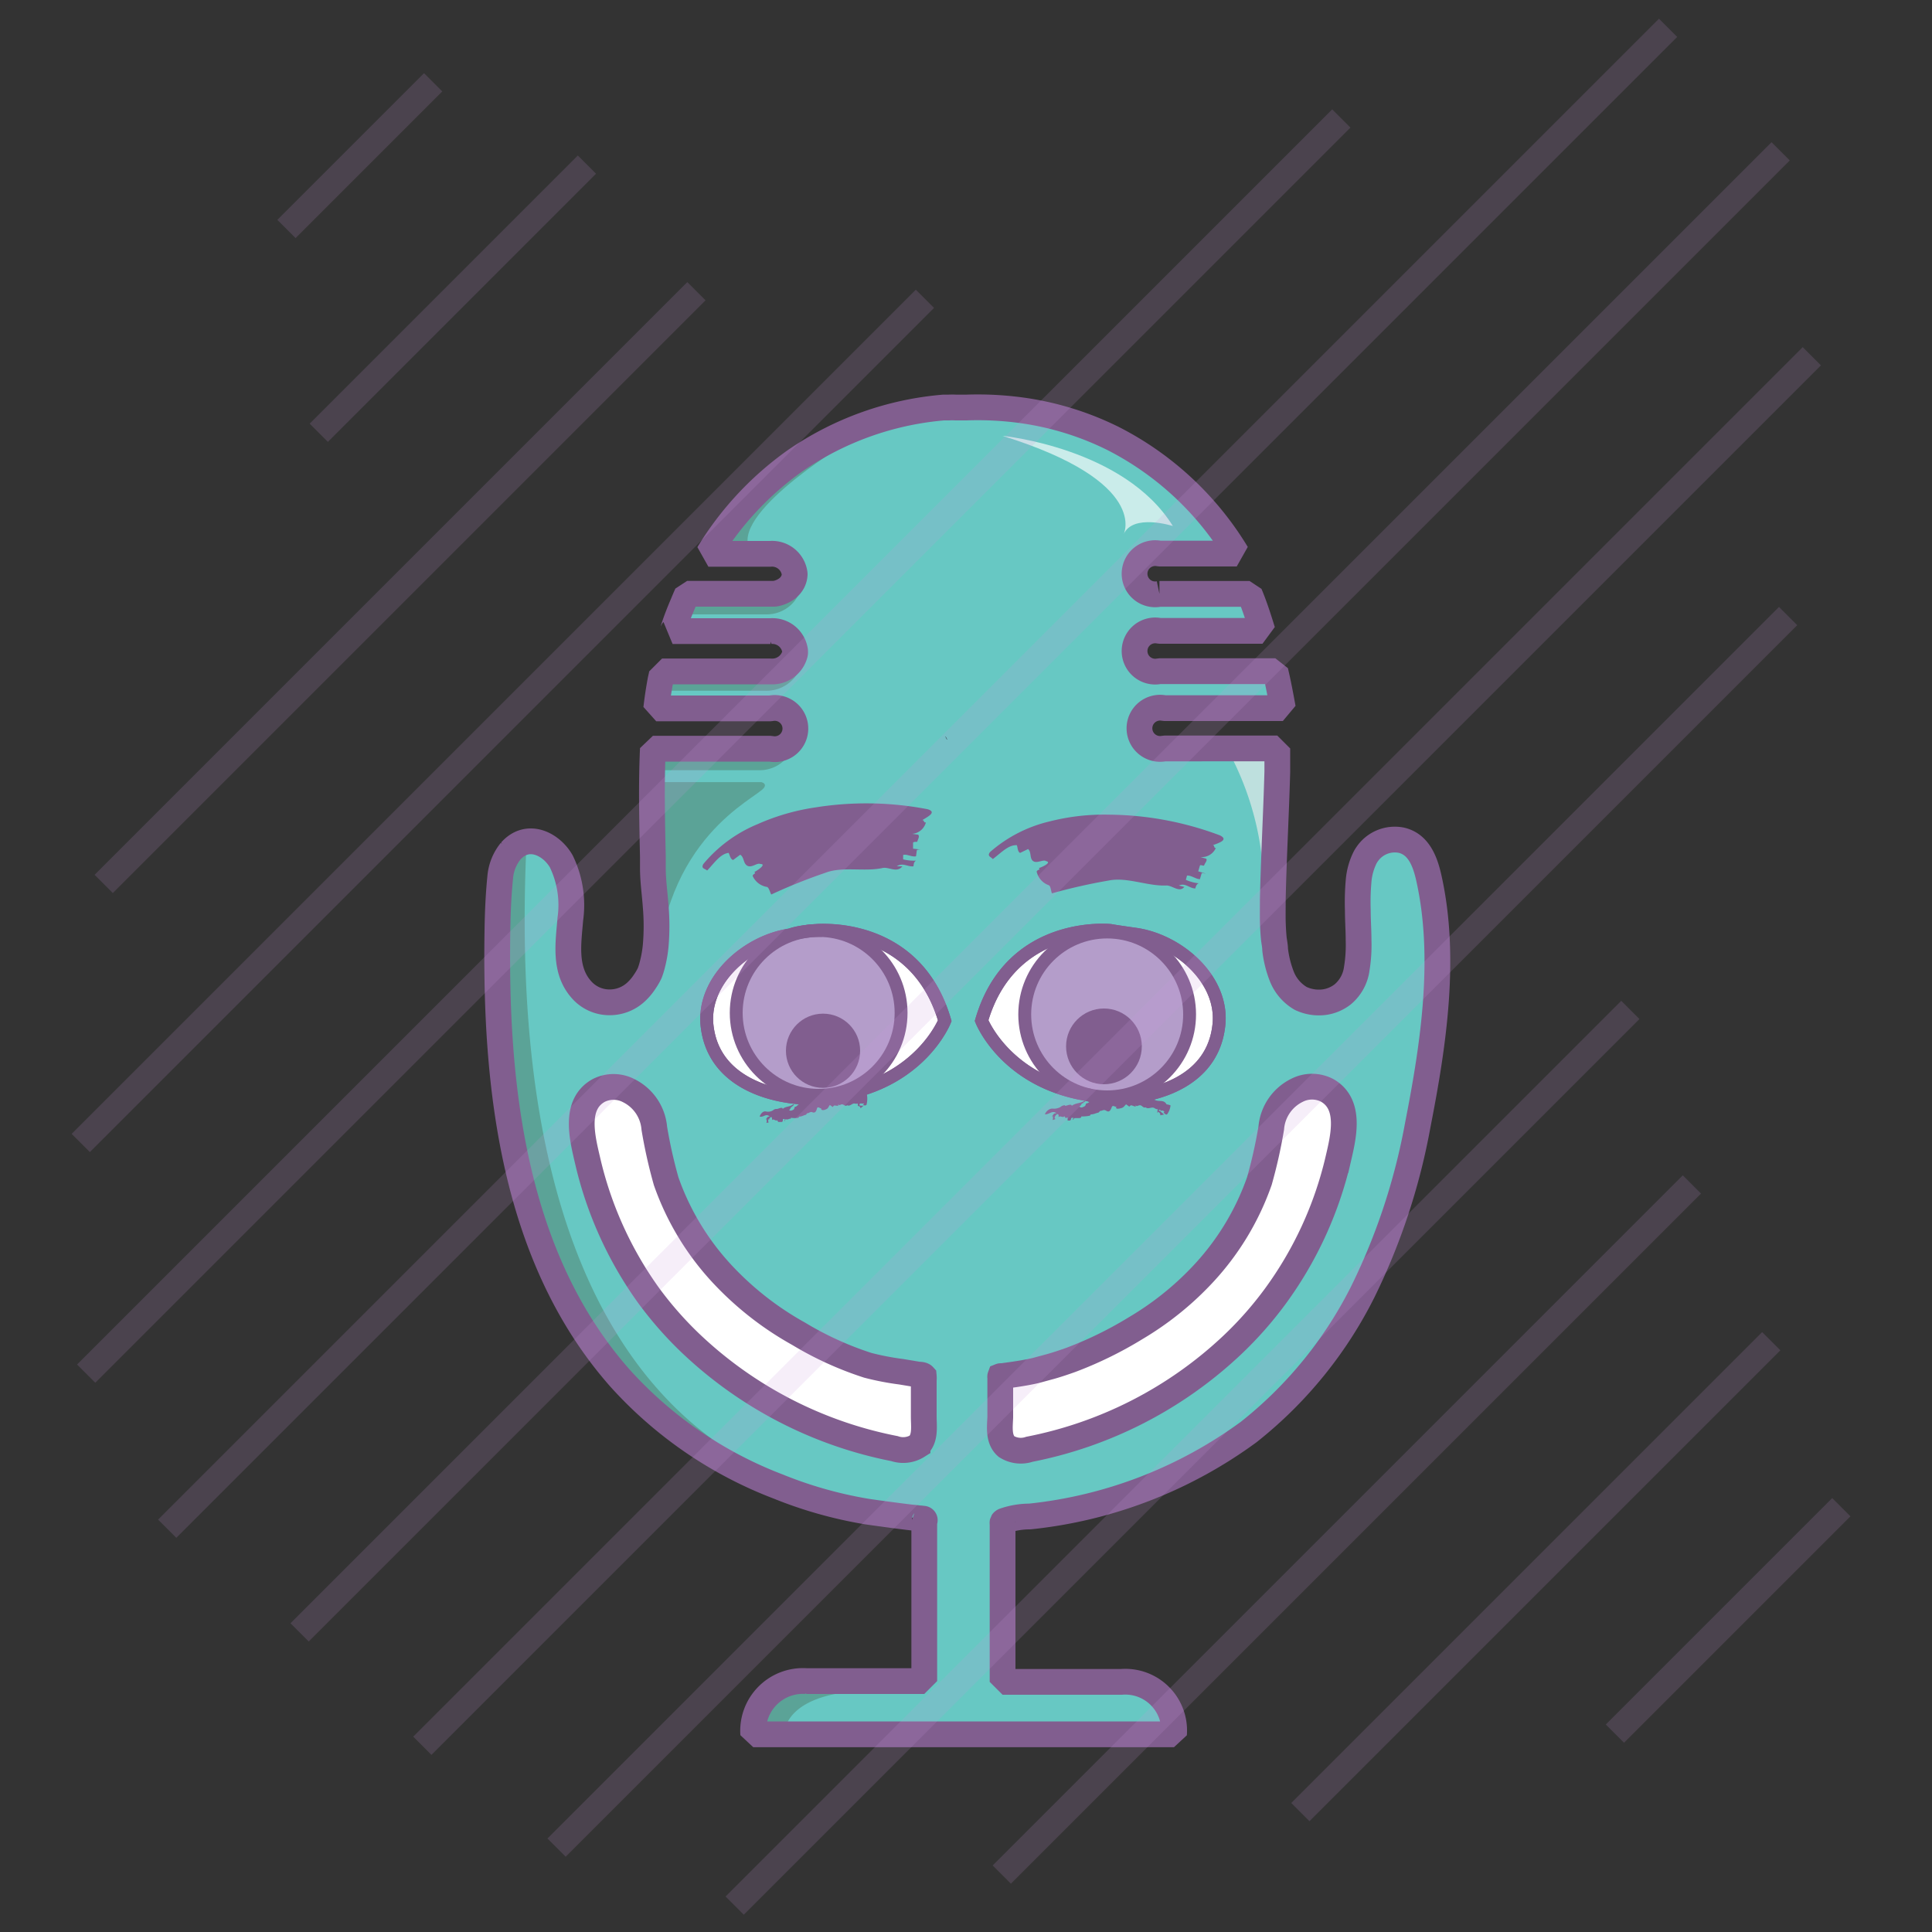 <svg xmlns="http://www.w3.org/2000/svg" viewBox="0 0 150 150">
    <rect x="0" y="0" width="150" height="150" fill="#333333" stroke="none"/>
    <defs>
        <style>
        .cls-1{isolation:isolate;}.cls-2{fill:#67c8c3;}.cls-14,.cls-3,.cls-9{fill:#5ba397;}.cls-lines,.cls-15,.cls-20,.cls-21,.cls-grouped1,.cls-4,.cls-7{fill:none;}
        .cls-4{stroke:#67c8c3;stroke-width:0.5px;}.cls-14,.cls-18,.cls-21,.cls-grouped1,.cls-4,.cls-5,.cls-6,.cls-7{stroke-miterlimit:10;}.cls-16,.cls-18,.cls-5{fill:#fff;}
        .cls-18,.cls-20,.cls-5,.cls-6,.cls-7{stroke:#815e8f;}.cls-lines,.cls-lines,.cls-6{fill:#b49dca;}.cls-8{fill:#ededed;mix-blend-mode:screen;}.cls-16,.cls-8{opacity:0.65;}
        .cls-14,.cls-9{stroke:#5ba397;}.cls-20,.cls-9{stroke-linecap:round;}.cls-lines,.cls-lines,.cls-9{stroke-linejoin:round;}.cls-14,.cls-21,.cls-9{stroke-width:0.25px;}
        .cls-grouped{opacity:0;stroke:#b49dca;}.cls-lines{stroke-linecap:square;}.cls-17,.cls-19{fill:#815e8f;}.cls-18,.cls-20,.cls-grouped1{stroke-width:2px;}
        .cls-19,.cls-22{mix-blend-mode:multiply;}.cls-20{stroke-linejoin:bevel;}.cls-21{stroke:#000;}.cls-22{opacity:0.8;}.cls-grouped1{stroke:#c999e0;opacity:0.2;mix-blend-mode:luminosity;}
        </style>
    </defs>
    <title></title>
    <g class="cls-1">
        <g id="Layer_1" data-name="Layer 1">
            <path class="cls-2" d="M77,134.65H91.15a3.79,3.79,0,0,0-4.08-4.07H77.84v-3.05q0-4.61,0-9.22a.32.32,0,0,1,0-.14.24.24,0,0,1,.11-.09,6.07,6.07,0,0,1,2-.34,34.85,34.85,0,0,0,17-6.56,32.36,32.36,0,0,0,8.88-10.93,49.3,49.3,0,0,0,4.25-12.93c1.21-6.17,2.25-13,.84-19.22-.28-1.22-.78-2.57-2.14-2.87a2.6,2.6,0,0,0-2.63,1.08,2.26,2.26,0,0,0-.16.26,5,5,0,0,0-.51,1.84,18.79,18.79,0,0,0-.06,2.25c0,.79.06,1.58.06,2.37a11.31,11.31,0,0,1-.14,2.17,3.13,3.13,0,0,1-1.09,2,3,3,0,0,1-1.38.6,3.27,3.27,0,0,1-1.64-.18l-.22-.09a3.43,3.43,0,0,1-1.49-1.72A8.38,8.38,0,0,1,99,73.72c0-.3-.08-.61-.11-.94s-.06-.82-.07-1.24,0-1.13,0-1.69c.07-3.3.26-6.63.35-9.94v-.57c0-.41,0-.82,0-1.23H90.4a1.6,1.6,0,1,1,0-3.13h9.2c-.18-1-.37-2-.58-2.87h-9a1.6,1.6,0,1,1,0-3.13h8c-.31-1-.63-2-1-2.87h-7a1.6,1.6,0,1,1,0-3.13h6a23.88,23.88,0,0,0-9.55-8.91,23,23,0,0,0-7.27-2.23,25.28,25.28,0,0,0-4.17-.2H74.2a4.58,4.58,0,0,0-.53,0h-.14l-.27,0a23.82,23.82,0,0,0-11.5,4.11A24.45,24.45,0,0,0,55,43h4.79a1.77,1.77,0,0,1,1.91,1.56,1.44,1.44,0,0,1-.15.61,1.59,1.59,0,0,1-.41.5,2.18,2.18,0,0,1-1,.43l-.28,0H53.35c-.11.25-.22.5-.32.75-.28.65-.54,1.31-.76,2,0,.05,0,.1-.05.15h7.6a1.78,1.78,0,0,1,1.91,1.52,1.48,1.48,0,0,1,0,.21,1.82,1.82,0,0,1-1.9,1.4H51.4c0,.24-.09.49-.13.73-.13.71-.24,1.43-.32,2.14h8.87a1.6,1.6,0,1,1,0,3.13H50.69c-.13,2.8-.06,5.63,0,8.41,0,.29,0,.57,0,.86,0,1,.15,2,.22,3a17.92,17.92,0,0,1,0,3,9.48,9.48,0,0,1-.26,1.49,5.75,5.75,0,0,1-.21.67,4.77,4.77,0,0,1-.36.62,4.23,4.23,0,0,1-.69.83,3,3,0,0,1-2,.81,2.89,2.89,0,0,1-2.26-1c-1.35-1.53-1-3.62-.85-5.46a7.78,7.78,0,0,0-.7-4.48c-.76-1.34-2.6-2.3-3.93-.8a3.71,3.71,0,0,0-.81,2c-.14,1.38-.2,2.76-.22,4.14C38.42,84.29,39.84,97.6,48.14,107a31.8,31.8,0,0,0,12.27,8.41,32.59,32.59,0,0,0,6.91,1.95c.31.05,3.54.5,4.35.55.1,0,.18.1.09.21v12.4l-9.15,0a3.87,3.87,0,0,0-4.13,4.13Z"/>
            <path class="cls-3" d="M50.64,59.8h8.27a2.78,2.78,0,0,0,2.42-1.3A2.83,2.83,0,0,0,61.71,57,2,2,0,0,1,59.8,58.6H50.67Z"/>
            <path class="cls-4" d="M95.45,58.11c1.23,9.6.63,22.65-2.31,40.39,0,0,4-4.78,5-7.87a.64.64,0,0,0,0-.07,4.64,4.64,0,0,0,.12-.47.32.32,0,0,0,0-.14"/>
            <path class="cls-5" d="M62.52,72.33a5.81,5.81,0,0,0-1.2.26c-3.38.51-6.83,3.58-6.42,7.08.68,5.83,8.48,6,10.15,5.34,6.44-1,8.3-5.76,8.3-5.76-2.28-7.82-10-7-10-7A6.38,6.38,0,0,0,62.52,72.33Z"/>
            <circle class="cls-6" cx="63.56" cy="78.64" r="6.4"/>
            <path class="cls-7" d="M62.52,72.33a5.81,5.81,0,0,0-1.2.26c-3.38.51-6.83,3.58-6.42,7.08.68,5.83,8.48,6,10.15,5.34,6.44-1,8.3-5.76,8.3-5.76-2.28-7.82-10-7-10-7A6.38,6.38,0,0,0,62.52,72.33Z"/>
            <path class="cls-8" d="M98.62,58.61C98.59,64,98.11,70,98.11,70a22.94,22.94,0,0,0-2.57-11.37Z"/>
            <path class="cls-9" d="M60.89,134.06s.44-2.92,6.91-2.92a39.66,39.66,0,0,0-6.13.08,3,3,0,0,0-2.61,2.84Z"/>
            <path class="cls-9" d="M71.39,117c-1.59-.23-32.95,2.21-30.66-51l-.61.28a3.53,3.53,0,0,0-.77,2.52c-.82,7.89-2.41,46.84,32.46,48.48C71.45,117.31,72.3,117.12,71.39,117Z"/>
            <path class="cls-5" d="M85.27,85.18A3.58,3.58,0,0,1,84.5,85c-6.43-1-8.29-5.76-8.29-5.76,2.28-7.82,10-7,10-7s.42.08,2,.3c3.38.51,6.83,3.58,6.42,7.08C94.05,84.85,87.82,85.53,85.27,85.18Z"/>
            <circle class="cls-6" cx="85.96" cy="78.76" r="6.4"/>
            <path class="cls-7" d="M85.27,85.18A3.58,3.58,0,0,1,84.5,85c-6.43-1-8.29-5.76-8.29-5.76,2.28-7.82,10-7,10-7s.42.08,2,.3c3.38.51,6.83,3.58,6.42,7.08C94.05,84.85,87.82,85.53,85.27,85.18Z"/>
            <path class="cls-3" d="M62.26,51.06a2.6,2.6,0,0,1,0,.39,2.83,2.83,0,0,1-2.83,2.18H51.73c.11-.62.19-.91.21-1.17h8.42A1.82,1.82,0,0,0,62.26,51.06Z"/>
            <path class="cls-3" d="M62.24,45a2.59,2.59,0,0,1-.58,1.7,2.77,2.77,0,0,1-2.16,1H53.35a7.54,7.54,0,0,1,.39-1.08h6.59l.28,0a1.68,1.68,0,0,0,1-.43,1.59,1.59,0,0,0,.41-.5A2.06,2.06,0,0,0,62.24,45Z"/>
            <g class="cls-grouped">
                <line class="cls-lines" x1="124.48" y1="97.69" x2="124.48" y2="101.19"/>
                <line class="cls-lines" x1="124.48" y1="103.5" x2="124.48" y2="107"/>
                <line class="cls-lines" x1="129.11" y1="102.34" x2="125.62" y2="102.34"/>
                <line class="cls-lines" x1="123.35" y1="102.34" x2="119.85" y2="102.34"/>
                <line class="cls-lines" x1="125.36" y1="101.69" x2="127.83" y2="99.22"/>
                <line class="cls-lines" x1="125.36" y1="103" x2="127.83" y2="105.47"/>
                <line class="cls-lines" x1="121.14" y1="105.58" x2="123.61" y2="103.11"/>
                <line class="cls-lines" x1="123.61" y1="101.51" x2="121.14" y2="99.04"/>
            </g>
            <g class="cls-grouped">
                <rect class="cls-lines" x="104.5" y="19.08" width="3.54" height="1" transform="translate(78.75 124.08) rotate(-85.69)"/>
                <rect class="cls-lines" x="104.18" y="23.3" width="3.54" height="1" transform="translate(74.25 127.67) rotate(-85.69)"/>
                <rect class="cls-lines" x="107.7" y="20.08" width="1" height="3.54" transform="translate(78.33 128.12) rotate(-85.72)"/>
                <rect class="cls-lines" x="103.52" y="19.76" width="1" height="3.54" transform="translate(74.77 123.65) rotate(-85.72)"/>
                <rect class="cls-lines" x="105.98" y="19.93" width="3.54" height="1" transform="translate(12.76 75.24) rotate(-40.72)"/>
                <rect class="cls-lines" x="107.04" y="21.41" width="1" height="3.54" transform="translate(10.91 75.76) rotate(-40.72)"/>
                <rect class="cls-lines" x="102.7" y="22.53" width="3.54" height="1" transform="translate(10.27 73.73) rotate(-40.72)"/>
                <rect class="cls-lines" x="104.19" y="18.31" width="1" height="3.54" transform="translate(12.25 73.16) rotate(-40.72)"/>
            </g>
            <g class="cls-grouped">
                <line class="cls-lines" x1="42.59" y1="24.48" x2="42.59" y2="27.86"/>
                <line class="cls-lines" x1="42.59" y1="30.1" x2="42.59" y2="33.48"/>
                <line class="cls-lines" x1="47.06" y1="28.98" x2="43.69" y2="28.98"/>
                <line class="cls-lines" x1="41.49" y1="28.98" x2="38.11" y2="28.98"/>
                <line class="cls-lines" x1="43.44" y1="28.35" x2="45.83" y2="25.96"/>
                <line class="cls-lines" x1="43.44" y1="29.62" x2="45.83" y2="32.01"/>
                <line class="cls-lines" x1="39.36" y1="32.11" x2="41.75" y2="29.72"/>
                <line class="cls-lines" x1="41.75" y1="28.18" x2="39.36" y2="25.79"/>
            </g>
            <g class="cls-grouped">
                <line class="cls-lines" x1="23.92" y1="55.81" x2="23.92" y2="57.92"/>
                <line class="cls-lines" x1="23.92" y1="59.31" x2="23.92" y2="61.42"/>
                <line class="cls-lines" x1="26.71" y1="58.61" x2="24.61" y2="58.61"/>
                <line class="cls-lines" x1="23.24" y1="58.61" x2="21.13" y2="58.61"/>
                <line class="cls-lines" x1="24.45" y1="58.22" x2="25.94" y2="56.73"/>
                <line class="cls-lines" x1="24.45" y1="59.01" x2="25.94" y2="60.5"/>
                <line class="cls-lines" x1="21.91" y1="60.56" x2="23.4" y2="59.07"/>
                <line class="cls-lines" x1="23.4" y1="58.11" x2="21.91" y2="56.63"/>
            </g>
            <g class="cls-grouped">
                <line class="cls-lines" x1="73.48" y1="8.95" x2="73.48" y2="11.05"/>
                <line class="cls-lines" x1="73.48" y1="12.45" x2="73.48" y2="14.55"/>
                <line class="cls-lines" x1="76.27" y1="11.75" x2="74.16" y2="11.75"/>
                <line class="cls-lines" x1="72.79" y1="11.75" x2="70.69" y2="11.75"/>
                <line class="cls-lines" x1="74.01" y1="11.35" x2="75.5" y2="9.87"/>
                <line class="cls-lines" x1="74.01" y1="12.15" x2="75.5" y2="13.63"/>
                <line class="cls-lines" x1="71.47" y1="13.7" x2="72.95" y2="12.21"/>
                <line class="cls-lines" x1="72.95" y1="11.25" x2="71.47" y2="9.76"/>
            </g>
            <g class="cls-grouped">
                <line class="cls-lines" x1="27.91" y1="101.24" x2="27.91" y2="104.25"/>
                <line class="cls-lines" x1="27.91" y1="106.25" x2="27.91" y2="109.25"/>
                <line class="cls-lines" x1="31.89" y1="105.25" x2="28.89" y2="105.25"/>
                <line class="cls-lines" x1="26.93" y1="105.25" x2="23.92" y2="105.25"/>
                <line class="cls-lines" x1="28.67" y1="104.68" x2="30.79" y2="102.56"/>
                <line class="cls-lines" x1="28.67" y1="105.82" x2="30.79" y2="107.94"/>
                <line class="cls-lines" x1="25.03" y1="108.03" x2="27.16" y2="105.91"/>
                <line class="cls-lines" x1="27.16" y1="104.53" x2="25.03" y2="102.41"/>
            </g>
            <path class="cls-9" d="M55.84,42.47c-.17-.2,3.35-5.55,10.37-8.52,0,0-9.29,5.47-8.21,8.52Z"/>
            <path class="cls-14" d="M51,60.85h8.1c1.34.38-5.88,2.21-7.81,11.51C51.24,72.36,50.62,61.17,51,60.85Z"/>
            <line class="cls-15" x1="76.99" y1="80" x2="76.04" y2="70.64"/>
            <path class="cls-16" d="M77.84,33.84s9.47.93,13.22,7c0,0-3.12-1-3.83.66C87.23,41.52,89.36,37.43,77.84,33.84Z"/>
            <path class="cls-17" d="M67.29,84.89A.73.73,0,0,0,67,85c-.3-.27-.54.14-.86,0s-.51.06-.79-.06c-.11.39-.55-.07-.76.19-.14,0-.21.21-.1.27-.19,0-.15-.15-.3-.07l0-.14c-.06,0-.12-.1-.19-.07l-.07.14c-.2-.15-.28.14-.49.06.14.09-.05.09,0,.2,0,0-.16-.07-.12-.11-.18,0-.3.23-.42.05l-.06.07c-.09.1-.19,0-.29,0v.08a.19.19,0,0,1-.24,0c-.17,0-.36.19-.51.31-.18,0-.07.16-.21.24s-.25.11-.33,0c.13,0,.1-.25.26-.23-.07-.06.22-.13.07-.2-.24.22-.61.15-.82.37,0-.2-.35,0-.45,0l0,0a.4.4,0,0,0-.31.11.74.74,0,0,1-.52.09c-.27-.08-.46.23-.51.39.32.08.48-.28.78,0-.2,0-.19.08-.3.22l.1,0-.05.06c.05.06,0,.15,0,.22l.22-.07c-.14,0-.08-.13-.07-.22h.12s-.12,0,0-.11.1-.06.16,0l0,.18c.1-.16.29.11.4,0l.08.14.13,0v0h.16c.08-.05.07-.13.07-.19s.12-.06.16,0l-.06.11.08,0c-.05,0,0-.08,0-.12.17,0,.12,0,.23,0,.09-.09.24,0,.22-.13a1.4,1.4,0,0,0,.58,0l.06-.09c.23,0,.3-.09.52-.14v0l.1-.12c.18,0,.21-.15.42-.07s.29-.11.34-.3.24,0,.33,0l0,.07.08.06c.13,0,.14,0,.31-.07s.18-.22.28-.33l.23.16v0c.13-.2.1-.09.42-.1l0-.11c.11.13.16,0,.3,0s.26.2.39.07c.24.12.39-.18.6-.13s.24-.08.23.11h0v.18l0-.12c.07.06.18,0,.21.2l.23-.2s-.09,0-.14,0v0s-.16,0-.2-.07l.07,0c-.07,0,0-.09,0-.1s.12,0,.24,0,.07.05,0,.08.22.13.27,0v0A1.89,1.89,0,0,0,67.29,84.89Z"/>
            <path class="cls-17" d="M90.88,85.82a1.29,1.29,0,0,0-.31-.08c-.24-.44-.67-.12-1-.41a5.17,5.17,0,0,1-.94-.29c-.19.38-.65-.21-.93,0-.17,0-.27.19-.15.26-.22,0-.16-.16-.35-.11l.07-.13c-.06,0-.13-.12-.21-.09l-.09.14c-.23-.15-.35.12-.59,0,.16.1-.07.08,0,.19,0-.06-.18-.07-.13-.12-.21,0-.37.23-.5,0l-.07.07c-.12.09-.23,0-.34,0v.08a.28.28,0,0,1-.29,0c-.2,0-.42.2-.6.32-.22,0-.09.16-.26.25s-.29.13-.39,0c.16-.05.14-.26.31-.25-.08-.06.27-.13.1-.2-.29.23-.72.17-1,.41,0-.2-.4,0-.52,0l0-.05a.55.55,0,0,0-.36.14,1,1,0,0,1-.61.12c-.31,0-.54.27-.59.45.37,0,.56-.34.9-.09-.24,0-.23.09-.35.25l.11,0-.06.07c.06.05,0,.15,0,.21l.25-.09c-.15,0-.09-.12-.08-.21H82s-.13,0,0-.1.12-.07.19,0l0,.18c.12-.17.33.09.45-.08l.1.15.15-.06V87l.18,0a.19.19,0,0,0,.09-.19c.07,0,.14-.07.18,0l-.06.12h.09c-.07,0,0-.08.06-.12.19,0,.13,0,.26,0s.28,0,.26-.13a2.93,2.93,0,0,0,.67-.06l.07-.1c.26,0,.35-.09.6-.14v0l.13-.13c.2,0,.25-.15.49,0s.34-.12.41-.3.27,0,.38,0l-.07.06.09.07c.15,0,.16,0,.35-.05s.24-.19.36-.29l.25.18v0c.17-.18.13-.09.49,0v-.11c.1.14.18,0,.34,0s.26.25.43.16c.23.19.48-.08.7.07s.29,0,.22.19h0l0,.19.07-.11c.06.07.18.12.15.28l.31-.06a.28.28,0,0,1-.13-.11l0,0s-.16-.09-.18-.17H90c-.06-.08,0-.09.07-.09.1.17.14,0,.27.1s0,.08,0,.1.18.24.28.15v0A1.43,1.43,0,0,0,90.88,85.82Z"/>
            <path class="cls-18" d="M81.58,106.09c.53-.15,1.06-.33,1.59-.52a29.5,29.5,0,0,0,5-2.45A23.67,23.67,0,0,0,92,100.3c.43-.39.85-.8,1.25-1.22a20.51,20.51,0,0,0,4.53-7.39,38.15,38.15,0,0,0,.92-4.11,3.59,3.59,0,0,1,2-2.93,2.55,2.55,0,0,1,2.33,0c1.94,1.09,1.25,3.7.85,5.43A29.22,29.22,0,0,1,99,100.66a28.11,28.11,0,0,1-3.31,3.75,31.85,31.85,0,0,1-15.76,8.11,2.09,2.09,0,0,1-1.79-.21c-.64-.56-.51-1.51-.48-2.27,0-.54,0-1.08,0-1.62s0-1,0-1.5a.1.1,0,0,1,0-.07.12.12,0,0,1,.09,0c.88-.12,1.78-.24,2.65-.44Z"/>
            <path class="cls-18" d="M71.72,106.83a.1.1,0,0,1,0,0,1.71,1.71,0,0,1,0,.32s0,.84,0,1.22c0,.54,0,1.08,0,1.62,0,.76.16,1.71-.48,2.27a2.09,2.09,0,0,1-1.79.21,31.85,31.85,0,0,1-15.76-8.11,28.11,28.11,0,0,1-3.31-3.75A29.22,29.22,0,0,1,45.62,90.1c-.4-1.73-1.09-4.34.85-5.43a2.55,2.55,0,0,1,2.33,0,3.59,3.59,0,0,1,2,2.93,38.15,38.15,0,0,0,.92,4.11,20.51,20.51,0,0,0,4.53,7.39c.4.42.82.83,1.25,1.22a24,24,0,0,0,4.5,3.23A25.59,25.59,0,0,0,67.37,106a20.77,20.77,0,0,0,2.59.5l1.32.22C71.42,106.73,71.63,106.73,71.72,106.83Z"/>
            <circle class="cls-19" cx="63.9" cy="81.58" r="2.88"/>
            <circle class="cls-19" cx="85.71" cy="81.24" r="2.94"/>
            <path class="cls-17" d="M90.54,68.75c-1.44.06-3.05-.67-4.44-.39a43.91,43.91,0,0,0-4.43,1c-.08-.21-.09-.56-.24-.63a1.47,1.47,0,0,1-.93-1c-.09-.21.36-.18.15-.33.4-.13,1-.46.57-.54-.21-.16-.7.2-1,0s-.12-.7-.4-.94l-.62.3c-.26-.12-.16-.68-.32-.6-.62,0-1.19.62-1.8,1.08-.13-.18-.47-.21-.21-.55a10.74,10.74,0,0,1,4.6-2.37,17.2,17.2,0,0,1,4.66-.53,25,25,0,0,1,8.59,1.61c.68.34-.05.58-.59.77.19-.07.09.26.27.2a1.19,1.19,0,0,1-1.2.71l.45.13c.11.15-.1.32-.17.54-.14,0-.29-.09-.32,0l-.13.44.57.17c-.14,0-.28-.09-.31,0l-.13.44c-.31,0-.68-.31-1-.28l-.09.33a3.32,3.32,0,0,0,1,.27c-.17.07-.2.18-.27.4-.44,0-.77-.46-1.27-.23l.42.11C91.56,69.34,91,68.72,90.54,68.75Z"/>
            <path class="cls-17" d="M68.53,67.39c-1.4.31-3.12-.14-4.44.37a42.14,42.14,0,0,0-4.21,1.69c-.11-.2-.18-.55-.34-.59a1.47,1.47,0,0,1-1.08-.8c-.12-.19.33-.24.1-.35.37-.2.95-.63.47-.63-.24-.12-.66.32-1,.14s-.24-.67-.56-.86l-.55.41c-.29-.08-.27-.65-.42-.54-.61.11-1.07.81-1.6,1.36-.15-.16-.49-.13-.3-.5A10.84,10.84,0,0,1,58.79,64a17.13,17.13,0,0,1,4.5-1.31,25.1,25.1,0,0,1,8.74.14c.73.23,0,.58-.45.86.17-.09.13.24.31.15a1.2,1.2,0,0,1-1.07.9l.46.06c.14.13,0,.33-.07.56-.15,0-.3,0-.32.07l0,.46.59.07c-.14,0-.29,0-.3.07l-.06.45c-.3.08-.72-.19-1-.1l0,.34a3.44,3.44,0,0,0,1,.1c-.16.1-.17.21-.2.44-.43.06-.83-.32-1.29,0l.43,0C69.64,67.8,69,67.29,68.53,67.39Z"/>
            <path class="cls-20" d="M77,134.65H91.15a3.79,3.79,0,0,0-4.08-4.07H77.84v-3.05q0-4.61,0-9.22a.32.32,0,0,1,0-.14.24.24,0,0,1,.11-.09,6.07,6.07,0,0,1,2-.34,34.85,34.85,0,0,0,17-6.56,32.36,32.36,0,0,0,8.88-10.93,49.3,49.3,0,0,0,4.25-12.93c1.21-6.17,2.25-13,.84-19.22-.28-1.22-.78-2.57-2.14-2.87a2.6,2.6,0,0,0-2.63,1.08,2.26,2.26,0,0,0-.16.26,5,5,0,0,0-.51,1.84,18.79,18.79,0,0,0-.06,2.25c0,.79.06,1.58.06,2.37a11.31,11.31,0,0,1-.14,2.17,3.13,3.13,0,0,1-1.09,2,3,3,0,0,1-1.38.6,3.27,3.27,0,0,1-1.64-.18l-.22-.09a3.43,3.43,0,0,1-1.49-1.72A8.38,8.38,0,0,1,99,73.72c0-.3-.08-.61-.11-.94s-.06-.82-.07-1.24,0-1.13,0-1.69c.07-3.3.26-6.63.35-9.94v-.57c0-.41,0-.82,0-1.23H90.4a1.6,1.6,0,1,1,0-3.13h9.2c-.18-1-.37-2-.58-2.87h-9a1.6,1.6,0,1,1,0-3.13h8c-.31-1-.63-2-1-2.87h-7a1.6,1.6,0,1,1,0-3.13h6a23.88,23.88,0,0,0-9.55-8.91,23,23,0,0,0-7.27-2.23,25.28,25.28,0,0,0-4.17-.2H74.2a4.58,4.58,0,0,0-.53,0h-.14l-.27,0a23.82,23.82,0,0,0-11.5,4.11A24.45,24.45,0,0,0,55,43h4.79a1.77,1.77,0,0,1,1.91,1.56,1.44,1.44,0,0,1-.15.61,1.59,1.59,0,0,1-.41.5,2.18,2.18,0,0,1-1,.43l-.28,0H53.35c-.11.25-.22.5-.32.75-.28.65-.54,1.31-.76,2,0,.05,0,.1-.05.15h7.6a1.78,1.78,0,0,1,1.91,1.52,1.48,1.48,0,0,1,0,.21,1.82,1.82,0,0,1-1.9,1.4H51.4c0,.24-.09.49-.13.73-.13.71-.24,1.43-.32,2.14h8.87a1.6,1.6,0,1,1,0,3.13H50.69c-.13,2.8-.06,5.63,0,8.41,0,.29,0,.57,0,.86,0,1,.15,2,.22,3a17.92,17.92,0,0,1,0,3,9.48,9.48,0,0,1-.26,1.49,5.75,5.75,0,0,1-.21.67,4.77,4.77,0,0,1-.36.62,4.23,4.23,0,0,1-.69.83,3,3,0,0,1-2,.81,2.89,2.89,0,0,1-2.26-1c-1.35-1.53-1-3.62-.85-5.46a7.78,7.78,0,0,0-.7-4.48c-.76-1.34-2.6-2.3-3.93-.8a3.71,3.71,0,0,0-.81,2c-.14,1.38-.2,2.76-.22,4.14C38.42,84.29,39.84,97.6,48.14,107a31.8,31.8,0,0,0,12.27,8.41,32.59,32.59,0,0,0,6.91,1.95c.31.05,3.54.5,4.35.55.1,0,.18.1.09.21v12.4l-9.15,0a3.87,3.87,0,0,0-4.13,4.13Z"/>
            <g class="cls-grouped">
                <line class="cls-lines" x1="125.38" y1="53.7" x2="125.38" y2="50.95"/>
                <line class="cls-lines" x1="125.38" y1="58.29" x2="125.38" y2="55.53"/>
                <line class="cls-lines" x1="126.28" y1="54.62" x2="129.03" y2="54.62"/>
                <line class="cls-lines" x1="121.73" y1="54.62" x2="124.48" y2="54.62"/>
                <line class="cls-lines" x1="126.08" y1="54.1" x2="128.02" y2="52.15"/>
                <line class="cls-lines" x1="126.08" y1="55.14" x2="128.02" y2="57.09"/>
                <line class="cls-lines" x1="122.75" y1="57.17" x2="124.69" y2="55.22"/>
                <line class="cls-lines" x1="122.75" y1="52.01" x2="124.69" y2="53.96"/>
            </g>
            <line class="cls-21" x1="73.48" y1="57.3" x2="73.46" y2="57.31"/>
            <g class="cls-22">
                <line class="cls-grouped1" x1="142.96" y1="117.02" x2="125.38" y2="134.6"/>
                <line class="cls-grouped1" x1="137.52" y1="104.13" x2="100.96" y2="140.69"/>
                <line class="cls-grouped1" x1="131.36" y1="91.96" x2="77.78" y2="145.54"/>
                <line class="cls-grouped1" x1="126.58" y1="78.41" x2="57.04" y2="147.95"/>
                <polyline class="cls-grouped1" points="138.83 47.83 130.84 55.82 125.46 61.2 43.21 143.45"/>
                <line class="cls-grouped1" x1="140.67" y1="27.66" x2="32.79" y2="135.54"/>
                <line class="cls-grouped1" x1="138.25" y1="11.75" x2="23.26" y2="126.74"/>
                <line class="cls-grouped1" x1="129.51" y1="2.16" x2="12.98" y2="118.69"/>
                <line class="cls-grouped1" x1="104.14" y1="9.2" x2="6.69" y2="106.65"/>
                <line class="cls-grouped1" x1="71.81" y1="23.2" x2="6.27" y2="88.74"/>
                <line class="cls-grouped1" x1="54.07" y1="22.61" x2="8.05" y2="68.63"/>
                <line class="cls-grouped1" x1="45.57" y1="12.78" x2="24.75" y2="33.6"/>
                <line class="cls-grouped1" x1="33.63" y1="6.39" x2="22.24" y2="17.78"/>
            </g>
        </g>
    </g>
</svg>
